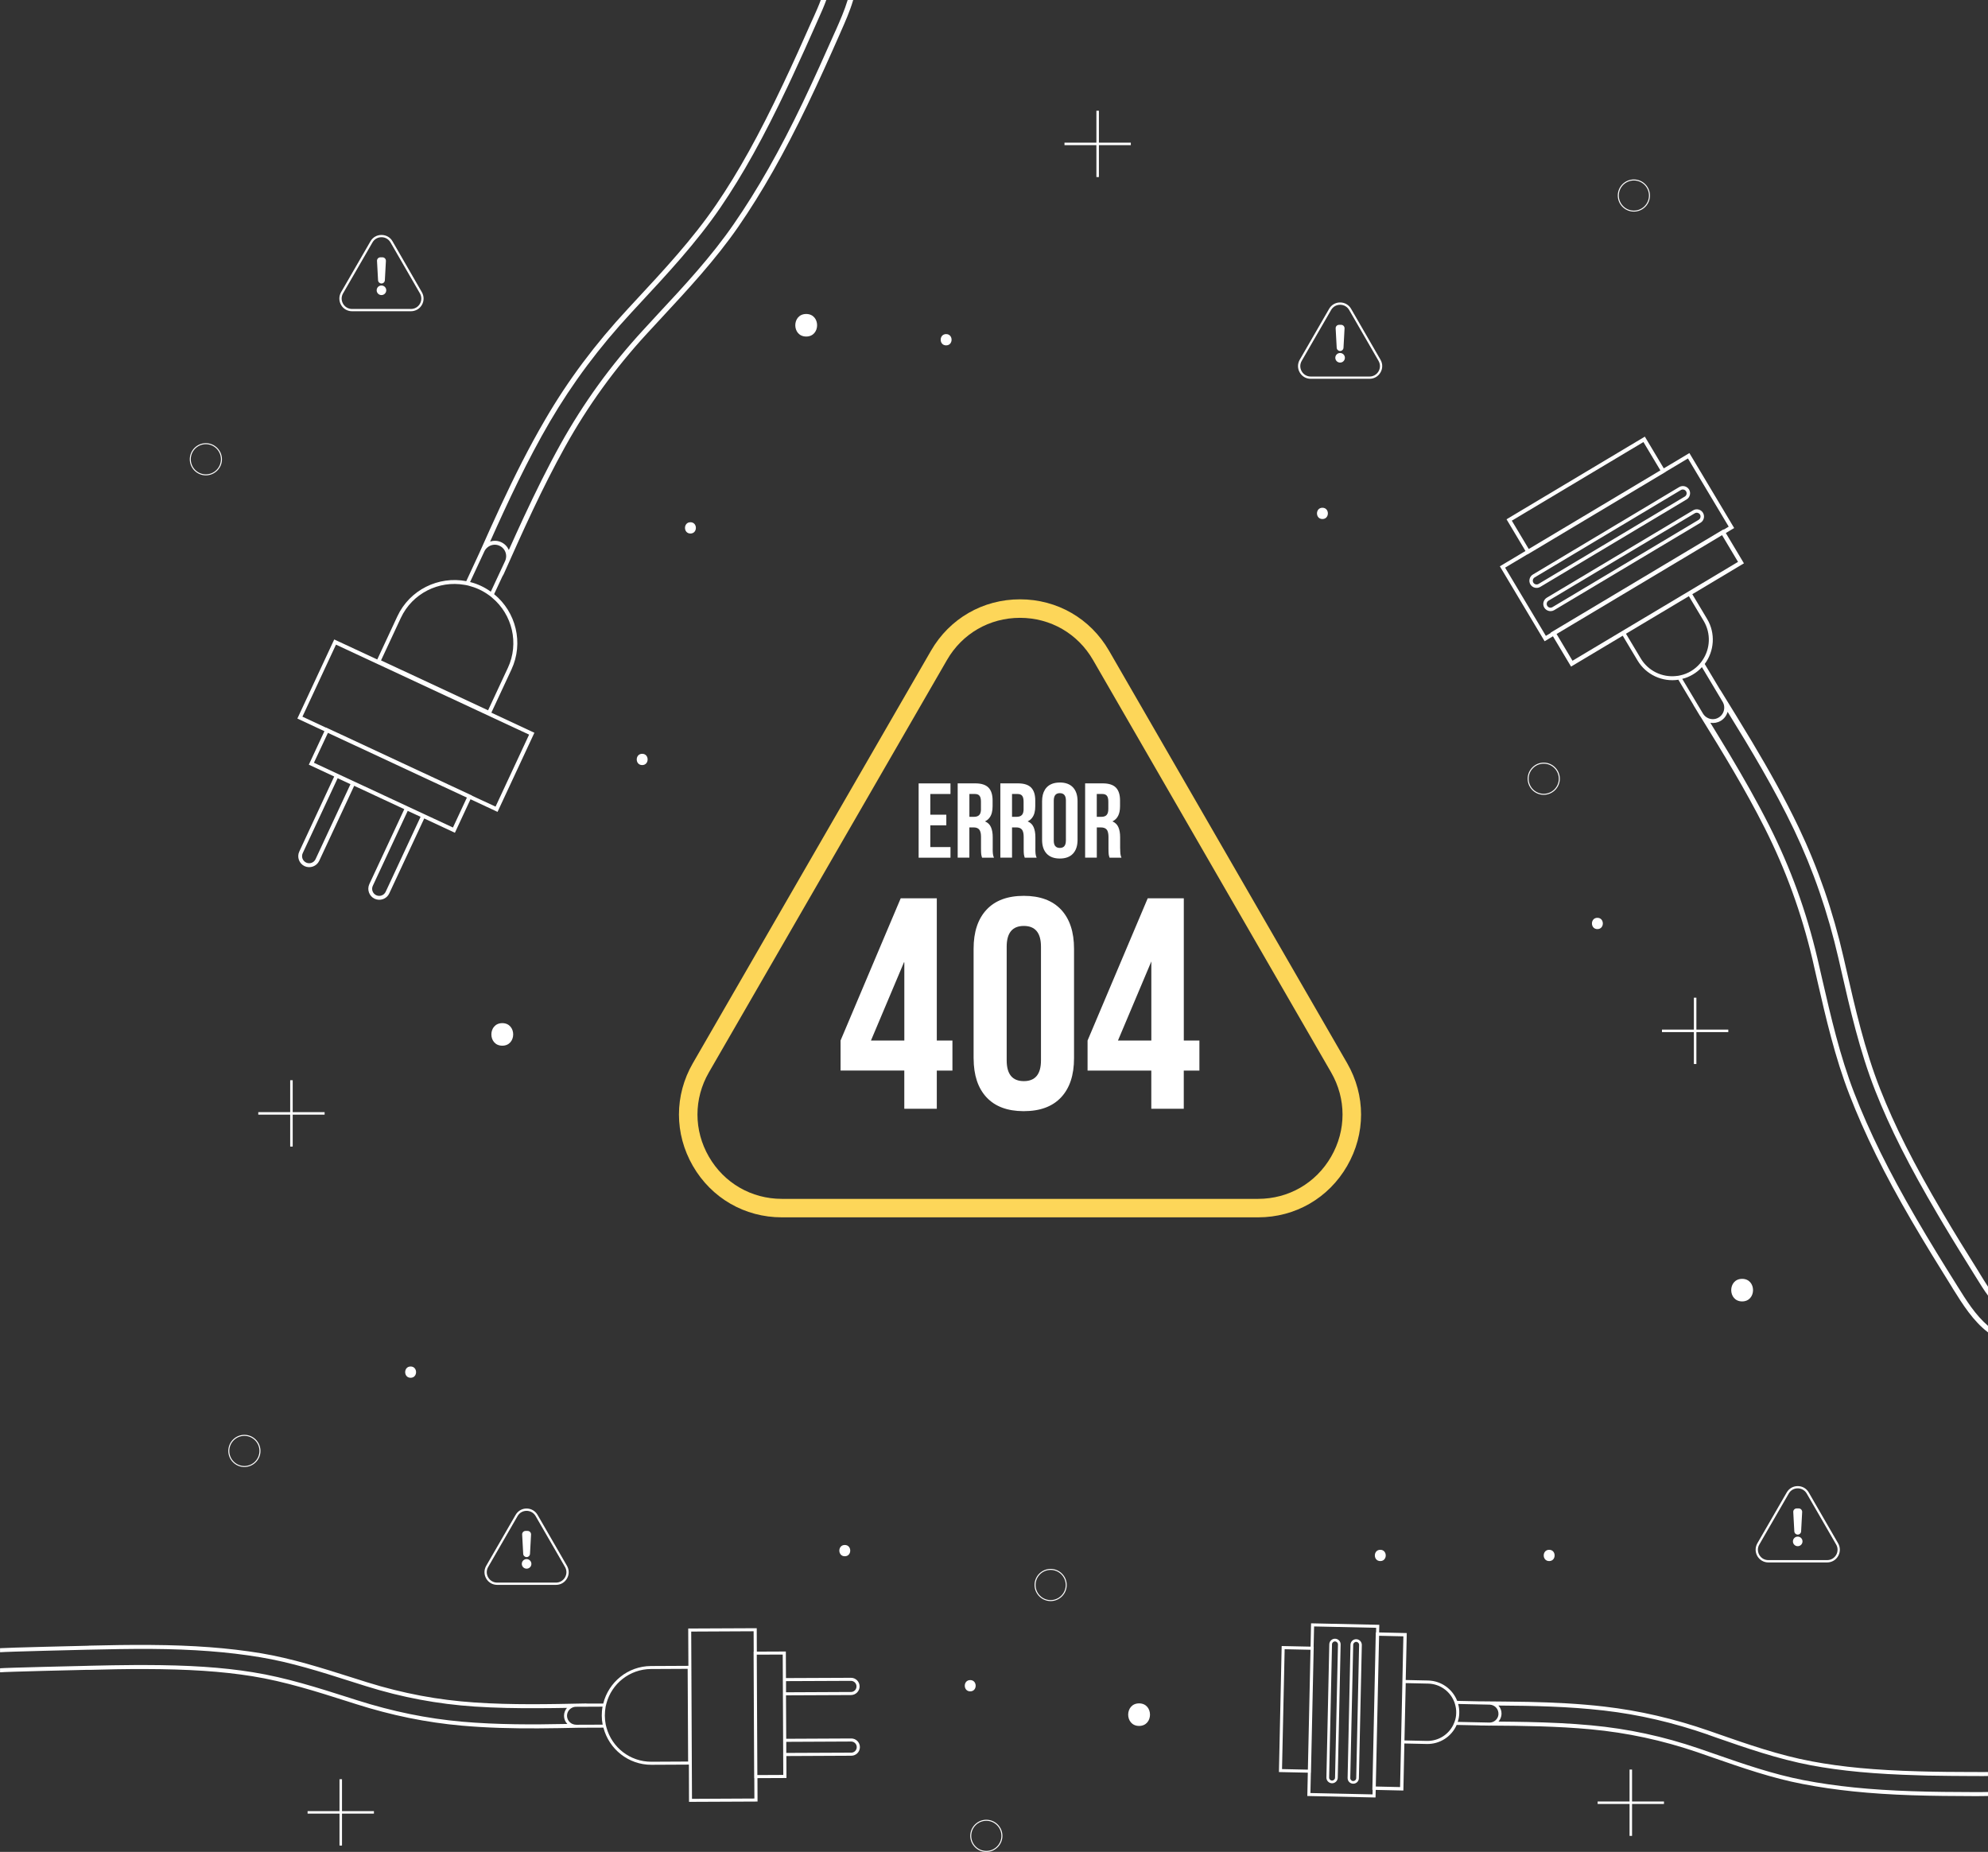 <?xml version="1.0" encoding="UTF-8"?>
<svg id="Layer_2" data-name="Layer 2" xmlns="http://www.w3.org/2000/svg" viewBox="0 0 643.47 599.43">
  <rect x="0" y="0" width="643.47" height="599.43" fill="#333333" stroke="none"/>
  <defs>
    <style>
      .cls-1 {
        fill: #fff;
      }

      .cls-2 {
        fill: #fdd659;
      }
    </style>
  </defs>
  <g id="Layer_1-2" data-name="Layer 1">
    <g>
      <g>
        <path class="cls-2" d="M407.22,394.03H253.08c-12.03,0-22.8-6.22-28.81-16.64-6.01-10.42-6.01-22.86,0-33.27l77.07-133.49c6.01-10.42,16.79-16.64,28.82-16.64s22.8,6.22,28.81,16.64l77.07,133.49c6.01,10.42,6.01,22.86,0,33.27-6.01,10.42-16.79,16.64-28.81,16.64Zm-77.07-194.05c-9.87,0-18.7,5.1-23.63,13.64l-77.07,133.49c-4.93,8.54-4.93,18.75,0,27.29,4.93,8.54,13.77,13.65,23.63,13.65h154.14c9.87,0,18.7-5.1,23.63-13.65,4.93-8.54,4.93-18.75,0-27.29l-77.07-133.49c-4.93-8.54-13.77-13.64-23.63-13.64Z"/>
        <g>
          <g>
            <path class="cls-1" d="M383.17,336.8v-46.04h-11.68l-19.47,46.04v9.73h20.63v12.36h10.51v-12.36h5.06v-9.73h-5.06Zm-10.51,0h-10.8l10.8-25.6v25.6Z"/>
            <path class="cls-1" d="M315.14,342.64s0,0,0,0c.02,5.4,1.41,9.58,4.18,12.55,2.76,2.95,6.72,4.44,11.89,4.47,0,0,0,0,0,0,.06,0,.12,0,.18,0,5.26,0,9.28-1.49,12.07-4.48,2.79-2.98,4.18-7.2,4.18-12.65v-35.43c0-5.45-1.4-9.67-4.18-12.65-2.79-2.98-6.81-4.48-12.07-4.48s-9.28,1.49-12.07,4.48c-2.79,2.99-4.19,7.2-4.19,12.65v35.43s0,.07,0,.1h0Zm10.7-36.21c0-4.48,1.85-6.72,5.55-6.72s5.55,2.24,5.55,6.72v36.79c0,4.48-1.85,6.72-5.55,6.72s-5.55-2.24-5.55-6.72v-36.79Z"/>
            <path class="cls-1" d="M303.22,358.89v-12.36h5.06v-9.73h-5.06v-46.04h-11.68l-4.67,11.03h0s-14.8,35-14.8,35v9.73h20.63v12.36h10.51Zm-21.31-22.09l10.71-25.38,.09,.15v25.23h-10.8Z"/>
          </g>
          <g>
            <path class="cls-1" d="M343.04,253.29c-1.86,0-3.28,.53-4.26,1.58-.21,.23-.4,.47-.57,.74,0,0,0,0,.01,0-.61,.97-.92,2.21-.92,3.72v12.51c0,1.92,.49,3.41,1.48,4.47,.98,1.05,2.4,1.58,4.26,1.58s3.28-.53,4.26-1.58c.98-1.05,1.48-2.54,1.48-4.47v-12.51c0-1.92-.49-3.41-1.48-4.47-.99-1.05-2.41-1.58-4.26-1.58Zm1.96,18.8c0,1.58-.65,2.37-1.96,2.37s-1.96-.79-1.96-2.37v-12.99c0-.45,.06-.83,.17-1.16h0c.27-.81,.87-1.21,1.8-1.21,1.31,0,1.96,.79,1.96,2.37v12.99Z"/>
            <polygon class="cls-1" points="297.34 277.62 307.65 277.62 307.65 274.18 301.12 274.18 301.12 267.14 306.3 267.14 306.3 263.7 301.12 263.7 301.12 257 307.65 257 307.65 253.57 297.34 253.57 297.34 277.62"/>
            <path class="cls-1" d="M321.32,274.7v-3.71c0-1.33-.19-2.42-.58-3.28-.1-.21-.21-.41-.34-.6-.39-.55-.91-.97-1.59-1.24,1.13-.54,1.88-1.47,2.23-2.81,.16-.61,.24-1.3,.24-2.07v-1.89c0-1.88-.45-3.27-1.34-4.18-.89-.9-2.31-1.36-4.26-1.36h-5.7v24.05h3.78v-9.79h1.31c.16,0,.32,0,.46,.02,.1,.01,.19,.03,.28,.04,.04,0,.09,.02,.13,.03,.43,.11,.77,.31,1.01,.61,.22,.26,.38,.63,.47,1.09,.07,.36,.11,.78,.11,1.26v3.78c0,.89,.02,1.51,.07,1.86,.05,.34,.14,.71,.27,1.1h3.85c-.18-.41-.3-.83-.34-1.25-.05-.42-.07-.98-.07-1.67Zm-3.81-12.85c0,.11,0,.22,0,.33-.04,.74-.23,1.29-.56,1.63-.38,.39-.94,.58-1.7,.58h-1.48v-7.39h1.82c.66,0,1.15,.19,1.46,.58,.31,.39,.46,1.02,.46,1.89v2.37Z"/>
            <path class="cls-1" d="M335.13,274.7v-3.71c0-1.33-.2-2.42-.58-3.28-.1-.21-.21-.41-.34-.6-.39-.55-.91-.97-1.59-1.24,1.13-.54,1.88-1.47,2.23-2.81,.16-.61,.24-1.3,.24-2.07v-1.89c0-1.88-.45-3.27-1.34-4.18-.89-.9-2.31-1.36-4.26-1.36h-5.7v24.05h3.78v-9.79h1.31c.16,0,.32,0,.46,.02,.1,.01,.19,.03,.28,.04,.05,0,.09,.02,.13,.03,.43,.11,.77,.31,1.01,.61,.22,.26,.38,.63,.47,1.09,.07,.36,.11,.78,.11,1.26v3.78c0,.89,.02,1.51,.07,1.86,.05,.34,.14,.71,.27,1.1h3.85c-.18-.41-.3-.83-.34-1.25-.05-.42-.07-.98-.07-1.67Zm-3.81-12.85c0,.92-.19,1.57-.57,1.96-.38,.39-.94,.58-1.7,.58h-1.48v-7.39h1.82c.66,0,1.15,.19,1.46,.58,.31,.39,.46,1.02,.46,1.89v2.37Z"/>
            <path class="cls-1" d="M362.56,274.7v-3.71c0-1.33-.2-2.42-.58-3.28-.39-.86-1.03-1.47-1.92-1.84,1.65-.78,2.47-2.4,2.47-4.88v-1.89c0-1.88-.45-3.27-1.34-4.18-.89-.9-2.31-1.36-4.26-1.36h-5.7v24.05h3.78v-9.79h1.31c.87,0,1.5,.23,1.89,.7,.11,.14,.21,.31,.29,.5,.08,.19,.14,.42,.19,.66,0,0,0,0-.01,0,.07,.35,.11,.74,.11,1.2v3.78c0,.89,.02,1.51,.07,1.86,.05,.34,.14,.71,.28,1.1h3.85c-.18-.41-.3-.83-.34-1.25-.05-.42-.07-.98-.07-1.67Zm-4.38-10.89c-.38,.39-.94,.58-1.7,.58h-1.48v-7.39h1.82c.66,0,1.15,.19,1.46,.58,.31,.39,.46,1.02,.46,1.89v2.37c0,.92-.19,1.57-.57,1.96Z"/>
          </g>
        </g>
      </g>
      <g>
        <path class="cls-1" d="M274.37,0c-1.01,3.34-2.45,6.62-3.87,9.84l-.15,.31c-3.26,7.36-6.79,15.25-10.51,23.04-7.52,15.67-14.62,28.17-22.31,39.3-7.27,10.56-16.11,20.08-24.66,29.25-1.58,1.72-3.17,3.43-4.76,5.17-10.49,11.41-19.22,23.48-26.68,36.87-4.26,7.68-8.15,15.6-11.84,23.51-1.66,3.58-3.3,7.16-4.89,10.73-.47-1.07-1.3-1.97-2.45-2.51-1.18-.55-2.44-.6-3.61-.2,5.84-13.06,12.03-26.3,19.33-38.8,7.36-12.57,16.01-24.14,26.46-35.41l2.34-2.53c9.14-9.83,18.63-20.01,26.42-31.4,7.26-10.63,13.96-22.71,21.76-39.17l1.52-3.24c2.77-5.96,5.42-11.84,7.68-16.98l.73-1.65c.91-2.02,1.83-4.06,2.57-6.13h-1.78c-.67,1.84-1.49,3.67-2.29,5.46l-.76,1.66c-2.67,6.05-5.84,13.16-9.19,20.18-7.74,16.36-14.41,28.37-21.61,38.92-7.73,11.32-17.16,21.41-26.26,31.22l-2.34,2.53c-10.54,11.35-19.28,23.01-26.68,35.7-5.3,9.05-10.02,18.49-14.44,27.98-2.38,5.11-4.66,10.21-6.92,15.27l-4.26,9.19c-8.95-1.72-18.3,2.77-22.31,11.39l-6.5,13.96-13.93-6.48-11.93,25.6,8.76,4.09-5.05,10.84,8.21,3.83-11.3,24.29c-.83,1.77-.06,3.9,1.72,4.73,1.78,.82,3.9,.04,4.73-1.72l11.32-24.29,16.22,7.56-11.32,24.27c-.82,1.78-.04,3.91,1.72,4.73,1.78,.83,3.91,.06,4.73-1.72l11.32-24.27,9.93,4.63,5.05-10.85,8.75,4.09,11.93-25.61-13.93-6.5,6.5-13.96c4.02-8.62,1.46-18.65-5.61-24.4l2.72-5.83c.16-.22,.29-.45,.41-.72l.06-.13c6.07-13.6,12.35-27.67,19.79-41.04,7.4-13.3,16.05-25.26,26.43-36.55,1.61-1.74,3.18-3.46,4.78-5.17,8.57-9.24,17.45-18.79,24.83-29.45,7.73-11.22,14.85-23.76,22.42-39.52,3.75-7.8,7.29-15.71,10.54-23.09l.13-.31c1.52-3.43,3.07-6.92,4.12-10.51h-1.75ZM102.14,278.09c-.53,1.15-1.9,1.65-3.04,1.11-1.15-.54-1.65-1.9-1.11-3.05l11.3-24.26,4.15,1.94-11.3,24.26Zm22.69,10.57c-.54,1.14-1.9,1.64-3.05,1.11-1.15-.54-1.65-1.9-1.11-3.05l11.3-24.26,4.16,1.93-11.3,24.27Zm21.77-20.81l-44.99-20.96,4.53-9.68,44.98,20.96-4.51,9.68Zm24.66-30.07l-10.86,23.31-7.61-3.53,.03-.04-47.29-22.04-.03,.04-7.61-3.55,10.86-23.31,62.5,29.12Zm-6.88-21.6l-6.4,13.73-34.65-16.15,6.4-13.73c3.72-7.99,12.31-12.19,20.61-10.73,.44,.06,.83,.15,1.27,.25,1.17,.31,2.35,.7,3.5,1.24,1.15,.54,2.22,1.18,3.21,1.9,.35,.26,.7,.51,1.02,.82,6.45,5.4,8.76,14.69,5.04,22.68Zm-.89-34.58l-4.63,9.93c-.98-.73-2.07-1.36-3.21-1.9-1.15-.53-2.31-.95-3.5-1.23l4.63-9.93c.23-.51,.58-.93,.98-1.27,1.07-.91,2.61-1.17,3.94-.54,1.31,.61,2.09,1.88,2.13,3.26,.01,.54-.09,1.14-.34,1.68Z"/>
        <path class="cls-1" d="M275.51,562.71l-21.03,.1-.07-14.06,21.03-.09c1.55-.01,2.8-1.27,2.79-2.82,0-1.53-1.27-2.79-2.8-2.77l-21.03,.09-.04-8.6-9.39,.04-.03-7.58-22.18,.1,.06,12.08-12.11,.06c-7.46,.03-13.73,5.2-15.45,12.15h-5.05c-.2-.01-.41-.03-.64-.03h-.1c-11.7,.25-23.79,.5-35.76-.31-11.93-.8-23.32-2.94-34.83-6.53-1.77-.56-3.52-1.11-5.26-1.66-9.45-2.99-19.19-6.09-29.24-7.77-10.54-1.72-21.85-2.58-35.57-2.67-6.79-.06-13.6,.07-19.92,.22l-.26,.03c-2.02,.04-26.6,.63-28.61,.8v1.31c2.02-.19,26.61-.79,28.64-.83h.25c6.34-.15,13.11-.28,19.9-.25,13.65,.1,24.9,.95,35.37,2.69,9.94,1.64,19.66,4.72,29.03,7.71,1.75,.55,3.5,1.11,5.27,1.66,11.61,3.64,23.1,5.78,35.12,6.6,6.89,.45,13.81,.57,20.66,.53,3.1-.01,6.19-.04,9.26-.1-.6,.69-.96,1.58-.96,2.57s.39,1.94,1.07,2.63c-11.23,.23-22.71,.26-34.03-.73-11.41-1.01-22.52-3.29-34.01-6.94l-2.57-.82c-10.06-3.2-20.46-6.53-31.16-8.24-9.97-1.61-20.79-2.32-35.09-2.34h-2.82c-5.15,.03-10.22,.12-14.63,.23l-1.4,.04c-1.78,.03-26.13,.6-27.9,.78v1.31c1.77-.19,26.12-.77,27.91-.8h1.43c5.2-.15,11.32-.28,17.41-.26,14.22,.03,24.99,.74,34.89,2.32,10.62,1.71,20.96,5.01,30.96,8.19l2.58,.82c11.58,3.68,22.8,5.97,34.29,6.99,8.21,.73,16.49,.92,24.71,.88,4.42-.01,8.81-.12,13.16-.2l7.96-.03c1.78,6.92,8.09,12.06,15.55,12.02l12.11-.06,.04,12.06,22.18-.1-.03-7.58,9.39-.04-.03-7.11,21.03-.1c1.53,0,2.79-1.27,2.77-2.8,0-1.55-1.27-2.79-2.8-2.79Zm-.09-18.65c.99-.01,1.81,.79,1.81,1.8s-.8,1.8-1.8,1.8l-21.01,.1v-3.61s21-.09,21-.09Zm-88.95,14.19c-.44,.01-.86-.1-1.23-.26-.99-.45-1.69-1.46-1.71-2.61,0-1.14,.64-2.12,1.61-2.61,.38-.2,.83-.32,1.3-.32l8.6-.04c-.19,.95-.26,1.93-.26,2.92s.1,1.96,.29,2.91l-8.6,.03Zm24.37,11.99c-6.92,.03-12.78-4.66-14.53-11.04-.1-.32-.18-.64-.25-.99-.18-.92-.28-1.9-.29-2.89,0-1.01,.1-1.99,.26-2.92,.07-.34,.15-.67,.25-1.01,1.68-6.38,7.49-11.13,14.41-11.16l11.89-.06,.15,30.01-11.89,.06Zm13.14,12l-.25-54.13,20.2-.1,.03,6.6h-.04l.19,40.95h.04l.03,6.59-20.2,.1Zm21.16-7.68l-.19-38.98,8.4-.03,.18,38.96-8.38,.04Zm30.37-7.26l-21.01,.09v-3.59s21-.1,21-.1c.99,0,1.81,.8,1.81,1.8s-.79,1.8-1.8,1.81Z"/>
        <g>
          <path class="cls-1" d="M556.94,233.34c1.15-.69,1.91-1.75,2.25-2.94,7.59,12.28,15.17,24.94,21.47,38.11,6.26,13.14,10.98,26.81,14.43,41.79l.76,3.33c2.99,13.1,6.1,26.65,11.16,39.5,4.73,11.99,10.95,24.31,20.18,39.98,.6,1.05,1.21,2.09,1.83,3.1,3.36,5.64,6.78,11.13,9.74,15.89l.95,1.53c1.2,1.93,2.41,3.9,3.77,5.74v-2.89c-.82-1.23-1.59-2.48-2.35-3.72l-.95-1.56c-3.51-5.58-7.62-12.22-11.55-18.9-9.2-15.61-15.38-27.88-20.06-39.78-5.02-12.72-8.09-26.21-11.08-39.25l-.77-3.36c-3.46-15.1-8.24-28.87-14.54-42.12-4.53-9.48-9.71-18.68-15.07-27.66-3.37-5.64-6.81-11.19-10.18-16.66-.04-.07-.1-.18-.18-.23l-4.97-8.32c3.08-4.13,3.58-9.9,.76-14.6l-4.78-7.99,16.71-9.99-5.86-9.81,2.7-1.62-14.49-24.26-8.29,4.95-6.13-10.27-44.77,26.75,6.13,10.27-8.29,4.95,14.49,24.26,2.69-1.61,5.87,9.81,16.72-9.99,4.78,7.99c2.8,4.7,8.12,7.04,13.23,6.26l4.78,7.99c.07,.16,.16,.32,.26,.5l.07,.1c.23,.41,.5,.8,.73,1.2l1.08,1.8c.12,.19,.23,.35,.35,.51,7.17,11.57,14.44,23.51,20.69,35.91,6.85,13.6,11.87,27.47,15.42,42.42,.53,2.28,1.04,4.57,1.56,6.83,2.83,12.3,5.75,25,10.44,37.08,4.92,12.7,11.3,25.64,20.09,40.74,4.37,7.49,8.92,14.85,13.2,21.71l.16,.28c3.23,5.17,6.56,10.49,11.41,14.19v-2.12c-4.1-3.5-7.08-8.29-9.99-12.97l-.18-.29c-4.28-6.82-8.82-14.17-13.16-21.64-8.75-15.03-15.11-27.91-19.99-40.49-4.64-11.99-7.55-24.64-10.37-36.86-.53-2.28-1.04-4.57-1.58-6.86-3.56-15.07-8.63-29.07-15.54-42.76-3.97-7.86-8.32-15.49-12.79-22.99-2.09-3.49-4.21-6.94-6.29-10.35,1.12,.19,2.32-.01,3.36-.63Zm-67.6-64.81l42.6-25.45,5.49,9.17-42.61,25.45-5.48-9.17Zm12.63,36.33l-1.61,.96-13.19-22.08,7.2-4.31,.03,.04,44.77-26.75v-.04s7.18-4.29,7.18-4.29l13.19,22.07-1.62,.98-.06-.1-55.96,33.43,.06,.1Zm7.01,9.01l-5.15-8.65,53.56-32,5.17,8.65-53.58,32Zm33.51,4.95c-4.44,.48-8.98-1.61-11.42-5.7l-4.78-7.99,20.36-12.16,4.78,7.99c2.44,4.09,2.15,9.07-.39,12.76-.25,.38-.51,.74-.83,1.1-.8,.92-1.75,1.74-2.88,2.42-1.11,.66-2.29,1.12-3.49,1.37-.45,.12-.91,.18-1.34,.2Zm10,13.42c-.51-.29-.95-.73-1.29-1.29l-6.7-11.22c1.2-.26,2.35-.76,3.46-1.42,1.11-.66,2.09-1.45,2.91-2.38l6.7,11.22c.28,.47,.44,.96,.5,1.45,.18,1.42-.48,2.88-1.78,3.65-1.2,.73-2.66,.69-3.8-.01Z"/>
          <path class="cls-1" d="M546.72,158.46c-.66-1.1-2.1-1.46-3.21-.8l-47.34,28.29c-1.11,.66-1.47,2.1-.82,3.21,.67,1.11,2.1,1.46,3.21,.8l47.34-28.29c1.11-.66,1.47-2.1,.82-3.21Zm-1.39,2.26l-47.34,28.29c-.58,.34-1.34,.15-1.68-.42-.35-.58-.16-1.34,.42-1.69l47.34-28.29c.58-.34,1.34-.15,1.68,.44,.35,.57,.16,1.33-.42,1.68Z"/>
          <path class="cls-1" d="M551.22,165.99c-.66-1.11-2.1-1.47-3.21-.8l-47.34,28.27c-1.11,.67-1.48,2.12-.82,3.21,.67,1.11,2.1,1.47,3.21,.82l47.36-28.29c1.1-.66,1.46-2.1,.8-3.21Zm-1.39,2.26l-47.34,28.27c-.58,.35-1.33,.16-1.68-.42-.35-.58-.16-1.33,.42-1.68l47.34-28.29c.58-.35,1.34-.15,1.69,.42,.34,.58,.15,1.34-.44,1.69Z"/>
        </g>
        <g>
          <path class="cls-1" d="M552.84,561.48l2.51,.89c9.93,3.46,20.2,7.02,30.81,9.02,9.9,1.85,20.65,2.85,34.87,3.24,.93,.04,1.88,.06,2.8,.09,5.14,.1,10.18,.13,14.57,.15h1.42c1.2,.01,2.42,.03,3.64-.01v-1.3c-1.21,.04-2.44,.03-3.64,.01h-1.42c-5.15-.01-11.27-.04-17.33-.22-14.16-.39-24.85-1.39-34.68-3.24-10.51-1.96-20.72-5.52-30.61-8.97l-2.54-.89c-11.45-3.97-22.55-6.53-33.95-7.86-8.16-.95-16.41-1.34-24.59-1.52-5.13-.1-10.24-.13-15.26-.18-.07,0-.16,0-.23,.01l-7.56-.16c-1.47-3.77-5.08-6.48-9.38-6.59l-7.27-.16,.34-15.2-8.95-.2,.06-2.47-22.09-.48-.16,7.55-9.35-.2-.89,40.79,9.35,.2-.16,7.55,22.08,.48,.06-2.45,8.95,.2,.32-15.23,7.29,.16c4.28,.09,8.03-2.47,9.64-6.16l7.27,.15c.15,.03,.28,.03,.44,.03h.1c.37,.01,.73,0,1.1,.01l1.64,.03c.18,.01,.34,0,.5-.01,10.63,.06,21.57,.2,32.38,1.21,11.86,1.11,23.15,3.55,34.52,7.42,1.72,.6,3.45,1.21,5.18,1.8,9.32,3.24,18.94,6.59,28.89,8.48,10.46,2.03,21.69,3.18,35.35,3.64,6.76,.22,13.54,.26,19.86,.28h.26c1.49,0,3.01,0,4.51-.04v-1.3c-1.5,.06-3.02,.04-4.53,.04h-.26c-6.29-.01-13.06-.06-19.8-.29-13.6-.45-24.77-1.58-35.14-3.58-9.87-1.91-19.47-5.24-28.72-8.46-1.74-.58-3.46-1.2-5.2-1.8-11.46-3.91-22.85-6.37-34.8-7.48-6.85-.64-13.71-.93-20.53-1.08-3.17-.07-6.34-.1-9.48-.13,.58-.67,.96-1.55,.98-2.5,.03-1.04-.35-1.99-1.01-2.7,11.29,.07,22.82,.31,34.17,1.62,11.3,1.3,22.33,3.87,33.69,7.8Zm-137.88,11.14l.85-38.8,8.37,.18-.85,38.8-8.37-.18Zm29.24,6.73h.09l-.03,1.46-20.11-.44,.15-6.56h.03l.89-40.79h-.03l.15-6.57,20.09,.44-.03,1.49h-.09l-1.11,50.97Zm8.97-.91l-7.86-.18,1.07-48.79,7.86,.18-1.07,48.79Zm17.64-21.12c-.12,.34-.26,.67-.42,.98-1.53,3.14-4.8,5.27-8.53,5.2l-7.27-.16,.41-18.55,7.27,.16c3.72,.09,6.89,2.35,8.29,5.56,.15,.32,.28,.66,.37,1.01,.28,.91,.44,1.88,.41,2.91-.01,1.01-.19,1.99-.53,2.89Zm14.21-2.58c-.01,1.1-.66,2.04-1.58,2.51-.41,.2-.89,.32-1.39,.31l-10.22-.22c.32-.89,.48-1.87,.5-2.88,.03-1.01-.09-1.99-.37-2.92l10.22,.22c.41,.01,.8,.12,1.15,.28,1.02,.47,1.71,1.52,1.68,2.7Z"/>
          <path class="cls-1" d="M432.13,530.42c-1.01-.01-1.84,.79-1.87,1.8l-.93,43.12c-.03,1.01,.77,1.84,1.8,1.87,1.01,.01,1.84-.79,1.87-1.8l.93-43.11c.03-1.02-.77-1.85-1.8-1.88Zm-.01,44.98c-.01,.53-.45,.95-.98,.93-.53,0-.95-.45-.93-.98l.93-43.12c.01-.53,.45-.95,.98-.93,.53,.01,.95,.45,.95,.98l-.95,43.12Z"/>
          <path class="cls-1" d="M438.99,530.58c-1.01-.03-1.84,.77-1.87,1.78l-.93,43.12c-.03,1.01,.77,1.85,1.78,1.87,1.01,.03,1.85-.77,1.87-1.78l.95-43.12c.01-1.01-.79-1.85-1.8-1.87Zm-.01,44.96c-.01,.54-.45,.95-.98,.95-.54-.01-.96-.45-.95-.99l.95-43.11c0-.54,.45-.96,.98-.95,.53,.01,.95,.45,.93,.98l-.93,43.12Z"/>
        </g>
        <g>
          <path class="cls-1" d="M446.84,116.45l-9.52-16.49c-.73-1.29-2.07-2.06-3.55-2.06s-2.82,.77-3.56,2.06l-9.52,16.49c-.74,1.29-.74,2.82,0,4.1,.74,1.3,2.07,2.06,3.56,2.06h19.04c1.47,0,2.8-.76,3.55-2.06,.74-1.29,.74-2.82,0-4.1Zm-.63,3.74c-.61,1.05-1.71,1.69-2.92,1.69h-19.04c-1.23,0-2.31-.64-2.92-1.69s-.61-2.31,0-3.37l9.52-16.49c.61-1.05,1.69-1.68,2.92-1.68s2.31,.63,2.92,1.68l9.52,16.49c.6,1.07,.6,2.32,0,3.37Z"/>
          <g>
            <path class="cls-1" d="M435.31,115.81c0,.86-.69,1.55-1.55,1.55s-1.55-.69-1.55-1.55,.69-1.55,1.55-1.55,1.55,.69,1.55,1.55Z"/>
            <path class="cls-1" d="M434.1,105.14h-.68c-.63,0-1.14,.53-1.1,1.17l.34,6.25c.03,.59,.52,1.05,1.1,1.05h0c.59,0,1.07-.46,1.1-1.05l.34-6.25c.03-.63-.47-1.17-1.1-1.17Z"/>
          </g>
        </g>
        <g>
          <path class="cls-1" d="M594.96,499.55l-9.52-16.49c-.74-1.28-2.07-2.04-3.56-2.04s-2.8,.76-3.55,2.04l-9.52,16.49c-.74,1.3-.74,2.83,0,4.12,.74,1.28,2.07,2.06,3.56,2.06h19.03c1.49,0,2.82-.77,3.56-2.06,.74-1.29,.74-2.82,0-4.12Zm-.64,3.75c-.61,1.05-1.69,1.68-2.92,1.68h-19.03c-1.23,0-2.32-.63-2.92-1.68-.61-1.07-.61-2.32,0-3.37l9.52-16.49c.6-1.07,1.69-1.69,2.91-1.69s2.32,.63,2.92,1.69l9.52,16.49c.61,1.05,.61,2.31,0,3.37Z"/>
          <g>
            <path class="cls-1" d="M583.43,498.92c0,.86-.69,1.55-1.55,1.55s-1.55-.69-1.55-1.55,.69-1.55,1.55-1.55,1.55,.69,1.55,1.55Z"/>
            <path class="cls-1" d="M582.22,488.25h-.68c-.63,0-1.14,.53-1.1,1.17l.34,6.25c.03,.59,.52,1.05,1.1,1.05h0c.59,0,1.07-.46,1.1-1.05l.34-6.25c.03-.63-.47-1.17-1.1-1.17Z"/>
          </g>
        </g>
        <g>
          <path class="cls-1" d="M136.55,94.58l-9.51-16.49c-.74-1.29-2.07-2.04-3.56-2.04s-2.82,.76-3.56,2.04l-9.52,16.49c-.74,1.29-.74,2.83,0,4.12,.74,1.29,2.07,2.04,3.56,2.04h19.04c1.47,0,2.82-.76,3.55-2.04,.74-1.29,.74-2.83,0-4.12Zm-.63,3.74c-.61,1.07-1.71,1.69-2.92,1.69h-19.04c-1.21,0-2.31-.63-2.92-1.69-.61-1.05-.61-2.31,0-3.36l9.52-16.49c.61-1.07,1.69-1.69,2.92-1.69s2.31,.63,2.92,1.69l9.52,16.49c.6,1.05,.6,2.31,0,3.36Z"/>
          <g>
            <path class="cls-1" d="M125.02,93.96c0,.86-.69,1.55-1.55,1.55s-1.55-.69-1.55-1.55,.69-1.55,1.55-1.55,1.55,.69,1.55,1.55Z"/>
            <path class="cls-1" d="M123.81,83.29h-.68c-.63,0-1.14,.53-1.1,1.17l.34,6.25c.03,.59,.52,1.05,1.1,1.05h0c.59,0,1.07-.46,1.1-1.05l.34-6.25c.03-.63-.47-1.17-1.1-1.17Z"/>
          </g>
        </g>
        <g>
          <path class="cls-1" d="M183.52,506.83l-9.52-16.49c-.74-1.28-2.07-2.06-3.56-2.06s-2.8,.77-3.55,2.06l-9.52,16.49c-.74,1.29-.74,2.82,0,4.1,.74,1.3,2.07,2.06,3.56,2.06h19.03c1.49,0,2.82-.76,3.56-2.06,.74-1.29,.74-2.82,0-4.1Zm-.64,3.74c-.61,1.05-1.69,1.69-2.92,1.69h-19.03c-1.23,0-2.32-.64-2.92-1.69-.61-1.05-.61-2.31,0-3.37l9.52-16.49c.6-1.05,1.69-1.68,2.91-1.68s2.32,.63,2.92,1.68l9.52,16.49c.61,1.07,.61,2.32,0,3.37Z"/>
          <g>
            <path class="cls-1" d="M172,506.2c0,.86-.69,1.55-1.55,1.55s-1.55-.69-1.55-1.55,.69-1.55,1.55-1.55,1.55,.69,1.55,1.55Z"/>
            <path class="cls-1" d="M170.79,495.53h-.68c-.63,0-1.14,.53-1.1,1.17l.34,6.25c.03,.59,.52,1.05,1.1,1.05h0c.59,0,1.07-.46,1.1-1.05l.34-6.25c.03-.63-.47-1.17-1.1-1.17Z"/>
          </g>
        </g>
        <polygon class="cls-1" points="121.03 586.23 110.7 586.23 110.7 575.9 109.89 575.9 109.89 586.23 99.56 586.23 99.56 587.03 109.89 587.03 109.89 597.37 110.7 597.37 110.7 587.03 121.03 587.03 121.03 586.23"/>
        <polygon class="cls-1" points="538.59 583.11 528.26 583.11 528.26 572.77 527.45 572.77 527.45 583.11 517.12 583.11 517.12 583.91 527.45 583.91 527.45 594.24 528.26 594.24 528.26 583.91 538.59 583.91 538.59 583.11"/>
        <polygon class="cls-1" points="105.07 359.98 94.74 359.98 94.74 349.65 93.93 349.65 93.93 359.98 83.6 359.98 83.6 360.79 93.93 360.79 93.93 371.12 94.74 371.12 94.74 360.79 105.07 360.79 105.07 359.98"/>
        <polygon class="cls-1" points="366.02 46.18 355.69 46.18 355.69 35.84 354.88 35.84 354.88 46.18 344.55 46.18 344.55 46.98 354.88 46.98 354.88 57.31 355.69 57.31 355.69 46.98 366.02 46.98 366.02 46.18"/>
        <polygon class="cls-1" points="559.41 333.26 549.08 333.26 549.08 322.93 548.27 322.93 548.27 333.26 537.94 333.26 537.94 334.07 548.27 334.07 548.27 344.4 549.08 344.4 549.08 334.07 559.41 334.07 559.41 333.26"/>
        <path class="cls-1" d="M528.85,58.09c-2.88,0-5.21,2.32-5.21,5.2s2.34,5.2,5.21,5.2,5.2-2.32,5.2-5.2-2.34-5.2-5.2-5.2Zm0,10.08c-2.7,0-4.88-2.19-4.88-4.88s2.18-4.88,4.88-4.88,4.88,2.19,4.88,4.88-2.19,4.88-4.88,4.88Z"/>
        <path class="cls-1" d="M66.63,143.45c-2.86,0-5.2,2.34-5.2,5.21s2.34,5.2,5.2,5.2,5.21-2.34,5.21-5.2-2.34-5.21-5.21-5.21Zm0,10.09c-2.69,0-4.88-2.19-4.88-4.88s2.19-4.89,4.88-4.89,4.88,2.19,4.88,4.89-2.19,4.88-4.88,4.88Z"/>
        <path class="cls-1" d="M79.1,464.43c-2.86,0-5.2,2.34-5.2,5.21s2.34,5.2,5.2,5.2,5.21-2.34,5.21-5.2-2.34-5.21-5.21-5.21Zm0,10.09c-2.69,0-4.88-2.19-4.88-4.88s2.19-4.88,4.88-4.88,4.88,2.19,4.88,4.88-2.19,4.88-4.88,4.88Z"/>
        <path class="cls-1" d="M319.25,589.02c-2.86,0-5.2,2.34-5.2,5.21s2.34,5.2,5.2,5.2,5.21-2.34,5.21-5.2-2.34-5.21-5.21-5.21Zm0,10.09c-2.69,0-4.88-2.19-4.88-4.88s2.19-4.88,4.88-4.88,4.88,2.19,4.88,4.88-2.19,4.88-4.88,4.88Z"/>
        <path class="cls-1" d="M340.07,507.83c-2.88,0-5.21,2.34-5.21,5.2s2.34,5.21,5.21,5.21,5.2-2.34,5.2-5.21-2.34-5.2-5.2-5.2Zm0,10.09c-2.69,0-4.88-2.19-4.88-4.89s2.19-4.88,4.88-4.88,4.88,2.19,4.88,4.88-2.19,4.89-4.88,4.89Z"/>
        <path class="cls-1" d="M499.67,246.85c-2.86,0-5.2,2.34-5.2,5.21s2.34,5.2,5.2,5.2,5.21-2.34,5.21-5.2-2.34-5.21-5.21-5.21Zm0,10.09c-2.69,0-4.88-2.19-4.88-4.88s2.19-4.88,4.88-4.88,4.88,2.19,4.88,4.88-2.19,4.88-4.88,4.88Z"/>
        <path class="cls-1" d="M260.95,108.93c4.7,0,4.71-7.3,0-7.3s-4.71,7.3,0,7.3h0Z"/>
        <path class="cls-1" d="M563.89,421.24c4.7,0,4.71-7.3,0-7.3s-4.71,7.3,0,7.3h0Z"/>
        <path class="cls-1" d="M162.58,338.47c4.7,0,4.71-7.3,0-7.3s-4.71,7.3,0,7.3h0Z"/>
        <path class="cls-1" d="M368.7,558.65c4.7,0,4.71-7.3,0-7.3s-4.71,7.3,0,7.3h0Z"/>
        <path class="cls-1" d="M306.24,111.79c2.35,0,2.35-3.65,0-3.65s-2.35,3.65,0,3.65h0Z"/>
        <path class="cls-1" d="M207.86,247.64c2.35,0,2.35-3.65,0-3.65s-2.35,3.65,0,3.65h0Z"/>
        <path class="cls-1" d="M132.91,445.96c2.35,0,2.35-3.65,0-3.65s-2.35,3.65,0,3.65h0Z"/>
        <path class="cls-1" d="M314.04,547.46c2.35,0,2.35-3.65,0-3.65s-2.35,3.65,0,3.65h0Z"/>
        <path class="cls-1" d="M501.43,505.29c2.35,0,2.35-3.65,0-3.65s-2.35,3.65,0,3.65h0Z"/>
        <path class="cls-1" d="M517.04,300.73c2.35,0,2.35-3.65,0-3.65s-2.35,3.65,0,3.65h0Z"/>
        <path class="cls-1" d="M428.04,168c2.35,0,2.35-3.65,0-3.65s-2.35,3.65,0,3.65h0Z"/>
        <path class="cls-1" d="M223.48,172.69c2.35,0,2.35-3.65,0-3.65s-2.35,3.65,0,3.65h0Z"/>
        <path class="cls-1" d="M273.44,503.73c2.35,0,2.35-3.65,0-3.65s-2.35,3.65,0,3.65h0Z"/>
        <path class="cls-1" d="M446.77,505.29c2.35,0,2.35-3.65,0-3.65s-2.35,3.65,0,3.65h0Z"/>
      </g>
    </g>
  </g>
</svg>